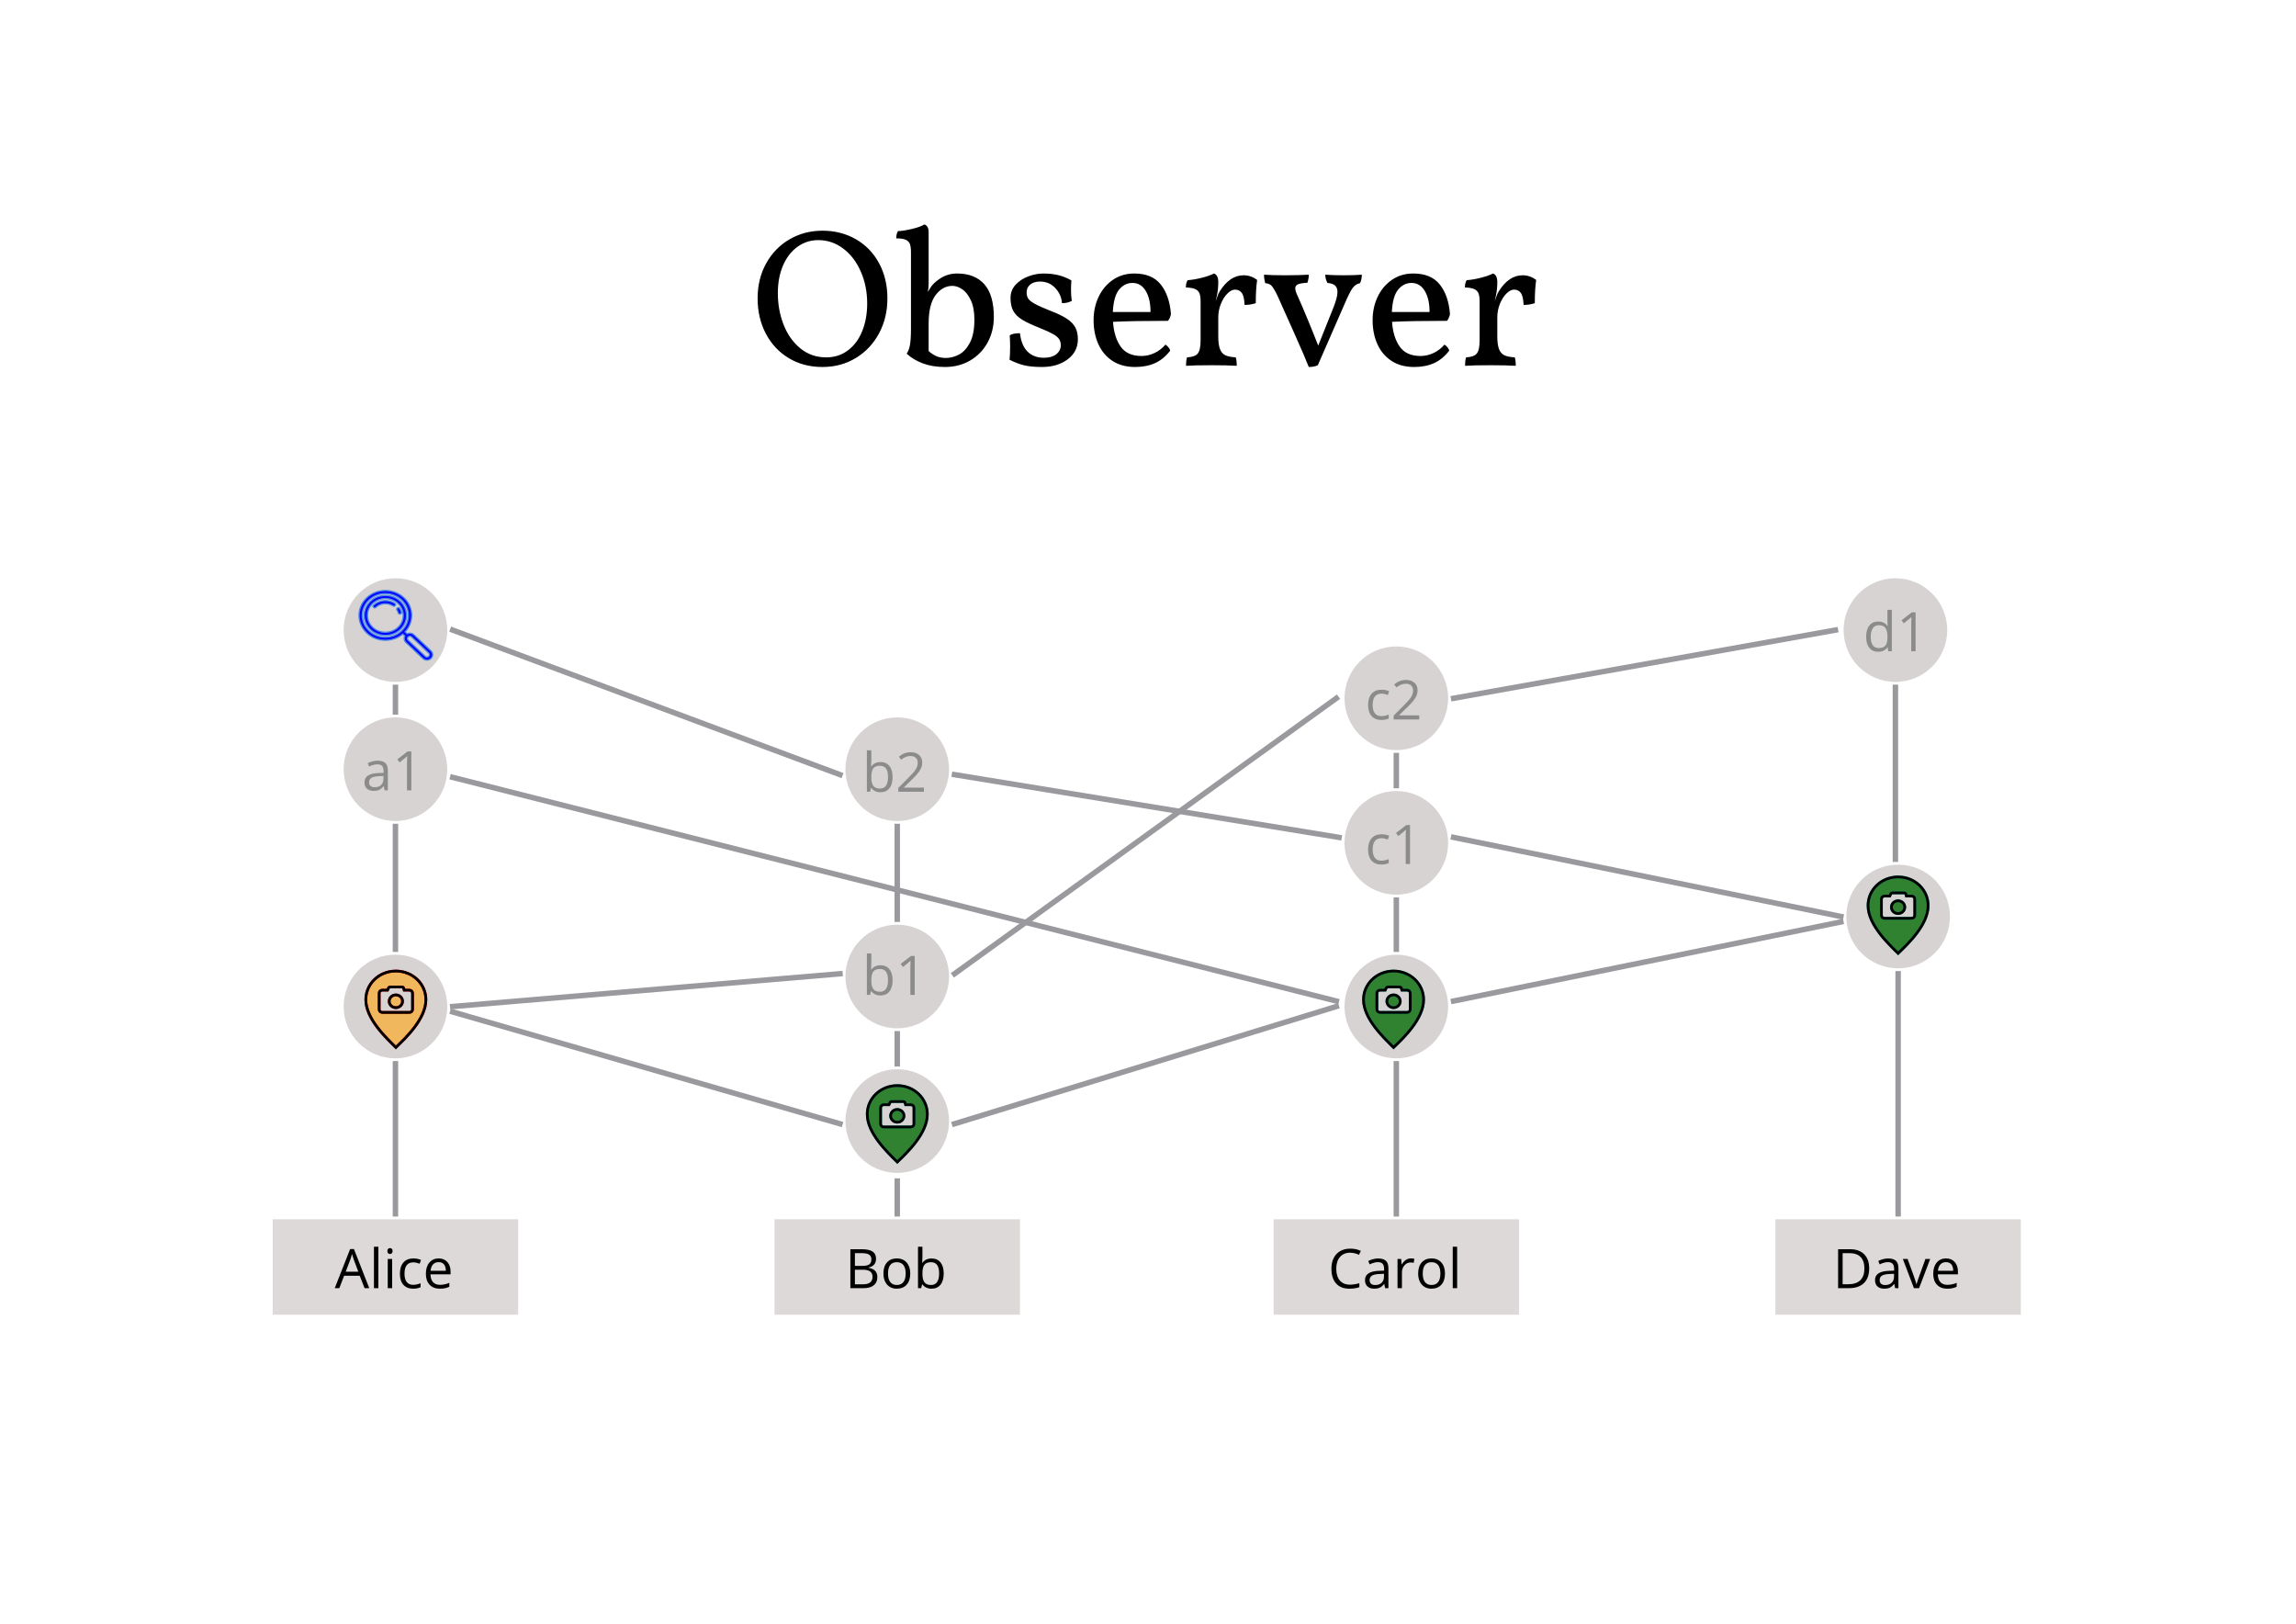 <?xml version="1.0" standalone="no"?><!-- Generator: Gravit.io --><svg xmlns="http://www.w3.org/2000/svg" xmlns:xlink="http://www.w3.org/1999/xlink" style="isolation:isolate" viewBox="0 0 841.89 595.276" width="841.89" height="595.276"><defs><clipPath id="_clipPath_gQQl7VZKlYYCkoavs8gy1nJwuGLpNLzt"><rect width="841.89" height="595.276"/></clipPath></defs><g clip-path="url(#_clipPath_gQQl7VZKlYYCkoavs8gy1nJwuGLpNLzt)"><g style="isolation:isolate"><g><rect x="100" y="447" width="90" height="35" transform="matrix(1,0,0,1,0,0)" fill="rgb(221,217,216)"/><path d=" M 135.398 472.259 L 133.68 472.259 L 131.902 467.718 L 126.18 467.718 L 124.422 472.259 L 122.742 472.259 L 128.387 457.923 L 129.783 457.923 L 135.398 472.259 L 135.398 472.259 Z  M 126.766 466.224 L 131.385 466.224 L 129.725 461.8 L 129.725 461.8 Q 129.402 460.96 129.061 459.739 L 129.061 459.739 L 129.061 459.739 Q 128.846 460.677 128.445 461.8 L 128.445 461.8 L 126.766 466.224 L 126.766 466.224 Z  M 138.738 457.063 L 138.738 472.259 L 137.117 472.259 L 137.117 457.063 L 138.738 457.063 L 138.738 457.063 Z  M 143.797 461.556 L 143.797 472.259 L 142.176 472.259 L 142.176 461.556 L 143.797 461.556 L 143.797 461.556 Z  M 142.039 458.655 L 142.039 458.655 L 142.039 458.655 Q 142.039 458.099 142.313 457.84 L 142.313 457.84 L 142.313 457.84 Q 142.586 457.581 142.996 457.581 L 142.996 457.581 L 142.996 457.581 Q 143.387 457.581 143.67 457.845 L 143.67 457.845 L 143.67 457.845 Q 143.953 458.108 143.953 458.655 L 143.953 458.655 L 143.953 458.655 Q 143.953 459.202 143.67 459.471 L 143.67 459.471 L 143.67 459.471 Q 143.387 459.739 142.996 459.739 L 142.996 459.739 L 142.996 459.739 Q 142.586 459.739 142.313 459.471 L 142.313 459.471 L 142.313 459.471 Q 142.039 459.202 142.039 458.655 Z  M 151.512 472.454 L 151.512 472.454 L 151.512 472.454 Q 149.188 472.454 147.913 471.023 L 147.913 471.023 L 147.913 471.023 Q 146.639 469.593 146.639 466.976 L 146.639 466.976 L 146.639 466.976 Q 146.639 464.29 147.933 462.825 L 147.933 462.825 L 147.933 462.825 Q 149.227 461.36 151.619 461.36 L 151.619 461.36 L 151.619 461.36 Q 152.391 461.36 153.162 461.526 L 153.162 461.526 L 153.162 461.526 Q 153.934 461.692 154.373 461.917 L 154.373 461.917 L 153.875 463.294 L 153.875 463.294 Q 153.338 463.079 152.703 462.938 L 152.703 462.938 L 152.703 462.938 Q 152.068 462.796 151.58 462.796 L 151.58 462.796 L 151.58 462.796 Q 148.318 462.796 148.318 466.956 L 148.318 466.956 L 148.318 466.956 Q 148.318 468.929 149.114 469.983 L 149.114 469.983 L 149.114 469.983 Q 149.91 471.038 151.473 471.038 L 151.473 471.038 L 151.473 471.038 Q 152.811 471.038 154.217 470.462 L 154.217 470.462 L 154.217 471.897 L 154.217 471.897 Q 153.143 472.454 151.512 472.454 Z  M 161.277 472.454 L 161.277 472.454 L 161.277 472.454 Q 158.904 472.454 157.532 471.009 L 157.532 471.009 L 157.532 471.009 Q 156.16 469.563 156.16 466.995 L 156.16 466.995 L 156.16 466.995 Q 156.16 464.407 157.435 462.884 L 157.435 462.884 L 157.435 462.884 Q 158.709 461.36 160.857 461.36 L 160.857 461.36 L 160.857 461.36 Q 162.869 461.36 164.041 462.684 L 164.041 462.684 L 164.041 462.684 Q 165.213 464.007 165.213 466.175 L 165.213 466.175 L 165.213 467.2 L 157.84 467.2 L 157.84 467.2 Q 157.889 469.085 158.792 470.062 L 158.792 470.062 L 158.792 470.062 Q 159.695 471.038 161.336 471.038 L 161.336 471.038 L 161.336 471.038 Q 163.064 471.038 164.754 470.315 L 164.754 470.315 L 164.754 471.761 L 164.754 471.761 Q 163.895 472.132 163.128 472.293 L 163.128 472.293 L 163.128 472.293 Q 162.361 472.454 161.277 472.454 Z  M 160.838 462.718 L 160.838 462.718 L 160.838 462.718 Q 159.549 462.718 158.782 463.558 L 158.782 463.558 L 158.782 463.558 Q 158.016 464.397 157.879 465.882 L 157.879 465.882 L 163.475 465.882 L 163.475 465.882 Q 163.475 464.349 162.791 463.533 L 162.791 463.533 L 162.791 463.533 Q 162.107 462.718 160.838 462.718 Z " fill-rule="evenodd" fill="rgb(0,0,0)"/></g><g><rect x="284" y="447" width="90" height="35" transform="matrix(1,0,0,1,0,0)" fill="rgb(221,217,216)"/><path d=" M 311.815 472.259 L 311.815 457.981 L 315.849 457.981 L 315.849 457.981 Q 318.69 457.981 319.96 458.831 L 319.96 458.831 L 319.96 458.831 Q 321.229 459.681 321.229 461.517 L 321.229 461.517 L 321.229 461.517 Q 321.229 462.786 320.521 463.611 L 320.521 463.611 L 320.521 463.611 Q 319.813 464.437 318.456 464.681 L 318.456 464.681 L 318.456 464.778 L 318.456 464.778 Q 321.708 465.335 321.708 468.196 L 321.708 468.196 L 321.708 468.196 Q 321.708 470.11 320.414 471.185 L 320.414 471.185 L 320.414 471.185 Q 319.12 472.259 316.796 472.259 L 316.796 472.259 L 311.815 472.259 L 311.815 472.259 Z  M 313.476 459.417 L 313.476 464.095 L 316.21 464.095 L 316.21 464.095 Q 317.968 464.095 318.739 463.543 L 318.739 463.543 L 318.739 463.543 Q 319.511 462.991 319.511 461.683 L 319.511 461.683 L 319.511 461.683 Q 319.511 460.481 318.651 459.949 L 318.651 459.949 L 318.651 459.949 Q 317.792 459.417 315.917 459.417 L 315.917 459.417 L 313.476 459.417 L 313.476 459.417 Z  M 316.317 465.501 L 313.476 465.501 L 313.476 470.843 L 316.454 470.843 L 316.454 470.843 Q 318.183 470.843 319.057 470.174 L 319.057 470.174 L 319.057 470.174 Q 319.931 469.505 319.931 468.079 L 319.931 468.079 L 319.931 468.079 Q 319.931 466.751 319.037 466.126 L 319.037 466.126 L 319.037 466.126 Q 318.144 465.501 316.317 465.501 L 316.317 465.501 L 316.317 465.501 Z  M 333.769 466.897 L 333.769 466.897 L 333.769 466.897 Q 333.769 469.515 332.45 470.984 L 332.45 470.984 L 332.45 470.984 Q 331.132 472.454 328.808 472.454 L 328.808 472.454 L 328.808 472.454 Q 327.372 472.454 326.259 471.78 L 326.259 471.78 L 326.259 471.78 Q 325.146 471.106 324.54 469.847 L 324.54 469.847 L 324.54 469.847 Q 323.935 468.587 323.935 466.897 L 323.935 466.897 L 323.935 466.897 Q 323.935 464.28 325.243 462.82 L 325.243 462.82 L 325.243 462.82 Q 326.552 461.36 328.876 461.36 L 328.876 461.36 L 328.876 461.36 Q 331.122 461.36 332.445 462.854 L 332.445 462.854 L 332.445 462.854 Q 333.769 464.349 333.769 466.897 Z  M 325.614 466.897 L 325.614 466.897 L 325.614 466.897 Q 325.614 468.948 326.435 470.022 L 326.435 470.022 L 326.435 470.022 Q 327.255 471.097 328.847 471.097 L 328.847 471.097 L 328.847 471.097 Q 330.438 471.097 331.264 470.027 L 331.264 470.027 L 331.264 470.027 Q 332.089 468.958 332.089 466.897 L 332.089 466.897 L 332.089 466.897 Q 332.089 464.856 331.264 463.797 L 331.264 463.797 L 331.264 463.797 Q 330.438 462.737 328.827 462.737 L 328.827 462.737 L 328.827 462.737 Q 327.235 462.737 326.425 463.782 L 326.425 463.782 L 326.425 463.782 Q 325.614 464.827 325.614 466.897 Z  M 341.591 461.38 L 341.591 461.38 L 341.591 461.38 Q 343.7 461.38 344.867 462.82 L 344.867 462.82 L 344.867 462.82 Q 346.034 464.261 346.034 466.897 L 346.034 466.897 L 346.034 466.897 Q 346.034 469.534 344.857 470.994 L 344.857 470.994 L 344.857 470.994 Q 343.681 472.454 341.591 472.454 L 341.591 472.454 L 341.591 472.454 Q 340.546 472.454 339.682 472.068 L 339.682 472.068 L 339.682 472.068 Q 338.817 471.683 338.231 470.882 L 338.231 470.882 L 338.114 470.882 L 337.772 472.259 L 336.61 472.259 L 336.61 457.063 L 338.231 457.063 L 338.231 460.755 L 338.231 460.755 Q 338.231 461.995 338.153 462.981 L 338.153 462.981 L 338.231 462.981 L 338.231 462.981 Q 339.364 461.38 341.591 461.38 Z  M 341.356 462.737 L 341.356 462.737 L 341.356 462.737 Q 339.696 462.737 338.964 463.689 L 338.964 463.689 L 338.964 463.689 Q 338.231 464.642 338.231 466.897 L 338.231 466.897 L 338.231 466.897 Q 338.231 469.153 338.983 470.125 L 338.983 470.125 L 338.983 470.125 Q 339.735 471.097 341.396 471.097 L 341.396 471.097 L 341.396 471.097 Q 342.89 471.097 343.622 470.008 L 343.622 470.008 L 343.622 470.008 Q 344.354 468.919 344.354 466.878 L 344.354 466.878 L 344.354 466.878 Q 344.354 464.788 343.622 463.763 L 343.622 463.763 L 343.622 463.763 Q 342.89 462.737 341.356 462.737 Z " fill-rule="evenodd" fill="rgb(0,0,0)"/></g><g><rect x="467" y="447" width="90" height="35" transform="matrix(1,0,0,1,0,0)" fill="rgb(221,217,216)"/><path d=" M 495.055 459.261 L 495.055 459.261 L 495.055 459.261 Q 492.701 459.261 491.339 460.828 L 491.339 460.828 L 491.339 460.828 Q 489.977 462.396 489.977 465.12 L 489.977 465.12 L 489.977 465.12 Q 489.977 467.923 491.29 469.451 L 491.29 469.451 L 491.29 469.451 Q 492.604 470.979 495.035 470.979 L 495.035 470.979 L 495.035 470.979 Q 496.529 470.979 498.443 470.442 L 498.443 470.442 L 498.443 471.897 L 498.443 471.897 Q 496.959 472.454 494.781 472.454 L 494.781 472.454 L 494.781 472.454 Q 491.627 472.454 489.913 470.54 L 489.913 470.54 L 489.913 470.54 Q 488.199 468.626 488.199 465.101 L 488.199 465.101 L 488.199 465.101 Q 488.199 462.894 489.024 461.233 L 489.024 461.233 L 489.024 461.233 Q 489.85 459.573 491.407 458.675 L 491.407 458.675 L 491.407 458.675 Q 492.965 457.776 495.074 457.776 L 495.074 457.776 L 495.074 457.776 Q 497.32 457.776 499 458.597 L 499 458.597 L 498.297 460.022 L 498.297 460.022 Q 496.676 459.261 495.055 459.261 Z  M 509.098 472.259 L 507.896 472.259 L 507.574 470.735 L 507.496 470.735 L 507.496 470.735 Q 506.695 471.741 505.899 472.098 L 505.899 472.098 L 505.899 472.098 Q 505.104 472.454 503.912 472.454 L 503.912 472.454 L 503.912 472.454 Q 502.32 472.454 501.417 471.634 L 501.417 471.634 L 501.417 471.634 Q 500.514 470.813 500.514 469.3 L 500.514 469.3 L 500.514 469.3 Q 500.514 466.058 505.699 465.901 L 505.699 465.901 L 507.516 465.843 L 507.516 465.179 L 507.516 465.179 Q 507.516 463.919 506.974 463.318 L 506.974 463.318 L 506.974 463.318 Q 506.432 462.718 505.24 462.718 L 505.24 462.718 L 505.24 462.718 Q 503.902 462.718 502.213 463.538 L 502.213 463.538 L 501.715 462.298 L 501.715 462.298 Q 502.506 461.868 503.448 461.624 L 503.448 461.624 L 503.448 461.624 Q 504.391 461.38 505.338 461.38 L 505.338 461.38 L 505.338 461.38 Q 507.252 461.38 508.175 462.229 L 508.175 462.229 L 508.175 462.229 Q 509.098 463.079 509.098 464.954 L 509.098 464.954 L 509.098 472.259 L 509.098 472.259 Z  M 504.234 471.116 L 504.234 471.116 L 504.234 471.116 Q 505.748 471.116 506.612 470.286 L 506.612 470.286 L 506.612 470.286 Q 507.477 469.456 507.477 467.962 L 507.477 467.962 L 507.477 466.995 L 505.855 467.063 L 505.855 467.063 Q 503.922 467.132 503.067 467.664 L 503.067 467.664 L 503.067 467.664 Q 502.213 468.196 502.213 469.319 L 502.213 469.319 L 502.213 469.319 Q 502.213 470.198 502.745 470.657 L 502.745 470.657 L 502.745 470.657 Q 503.277 471.116 504.234 471.116 Z  M 517.32 461.36 L 517.32 461.36 L 517.32 461.36 Q 518.033 461.36 518.6 461.478 L 518.6 461.478 L 518.375 462.981 L 518.375 462.981 Q 517.711 462.835 517.203 462.835 L 517.203 462.835 L 517.203 462.835 Q 515.904 462.835 514.981 463.89 L 514.981 463.89 L 514.981 463.89 Q 514.059 464.944 514.059 466.517 L 514.059 466.517 L 514.059 472.259 L 512.438 472.259 L 512.438 461.556 L 513.775 461.556 L 513.961 463.538 L 514.039 463.538 L 514.039 463.538 Q 514.635 462.493 515.475 461.927 L 515.475 461.927 L 515.475 461.927 Q 516.314 461.36 517.32 461.36 Z  M 529.84 466.897 L 529.84 466.897 L 529.84 466.897 Q 529.84 469.515 528.521 470.984 L 528.521 470.984 L 528.521 470.984 Q 527.203 472.454 524.879 472.454 L 524.879 472.454 L 524.879 472.454 Q 523.443 472.454 522.33 471.78 L 522.33 471.78 L 522.33 471.78 Q 521.217 471.106 520.611 469.847 L 520.611 469.847 L 520.611 469.847 Q 520.006 468.587 520.006 466.897 L 520.006 466.897 L 520.006 466.897 Q 520.006 464.28 521.314 462.82 L 521.314 462.82 L 521.314 462.82 Q 522.623 461.36 524.947 461.36 L 524.947 461.36 L 524.947 461.36 Q 527.193 461.36 528.517 462.854 L 528.517 462.854 L 528.517 462.854 Q 529.84 464.349 529.84 466.897 Z  M 521.686 466.897 L 521.686 466.897 L 521.686 466.897 Q 521.686 468.948 522.506 470.022 L 522.506 470.022 L 522.506 470.022 Q 523.326 471.097 524.918 471.097 L 524.918 471.097 L 524.918 471.097 Q 526.51 471.097 527.335 470.027 L 527.335 470.027 L 527.335 470.027 Q 528.16 468.958 528.16 466.897 L 528.16 466.897 L 528.16 466.897 Q 528.16 464.856 527.335 463.797 L 527.335 463.797 L 527.335 463.797 Q 526.51 462.737 524.898 462.737 L 524.898 462.737 L 524.898 462.737 Q 523.307 462.737 522.496 463.782 L 522.496 463.782 L 522.496 463.782 Q 521.686 464.827 521.686 466.897 Z  M 534.303 457.063 L 534.303 472.259 L 532.682 472.259 L 532.682 457.063 L 534.303 457.063 L 534.303 457.063 Z " fill-rule="evenodd" fill="rgb(0,0,0)"/></g><g><rect x="651" y="447" width="90" height="35" transform="matrix(1,0,0,1,0,0)" fill="rgb(221,217,216)"/><path d=" M 685.388 464.983 L 685.388 464.983 L 685.388 464.983 Q 685.388 468.519 683.469 470.389 L 683.469 470.389 L 683.469 470.389 Q 681.55 472.259 677.946 472.259 L 677.946 472.259 L 673.991 472.259 L 673.991 457.981 L 678.366 457.981 L 678.366 457.981 Q 681.696 457.981 683.542 459.827 L 683.542 459.827 L 683.542 459.827 Q 685.388 461.673 685.388 464.983 Z  M 683.63 465.042 L 683.63 465.042 L 683.63 465.042 Q 683.63 462.249 682.229 460.833 L 682.229 460.833 L 682.229 460.833 Q 680.827 459.417 678.063 459.417 L 678.063 459.417 L 675.651 459.417 L 675.651 470.823 L 677.673 470.823 L 677.673 470.823 Q 680.642 470.823 682.136 469.363 L 682.136 469.363 L 682.136 469.363 Q 683.63 467.903 683.63 465.042 Z  M 696.11 472.259 L 694.909 472.259 L 694.587 470.735 L 694.509 470.735 L 694.509 470.735 Q 693.708 471.741 692.912 472.098 L 692.912 472.098 L 692.912 472.098 Q 692.116 472.454 690.925 472.454 L 690.925 472.454 L 690.925 472.454 Q 689.333 472.454 688.43 471.634 L 688.43 471.634 L 688.43 471.634 Q 687.526 470.813 687.526 469.3 L 687.526 469.3 L 687.526 469.3 Q 687.526 466.058 692.712 465.901 L 692.712 465.901 L 694.528 465.843 L 694.528 465.179 L 694.528 465.179 Q 694.528 463.919 693.986 463.318 L 693.986 463.318 L 693.986 463.318 Q 693.444 462.718 692.253 462.718 L 692.253 462.718 L 692.253 462.718 Q 690.915 462.718 689.226 463.538 L 689.226 463.538 L 688.728 462.298 L 688.728 462.298 Q 689.519 461.868 690.461 461.624 L 690.461 461.624 L 690.461 461.624 Q 691.403 461.38 692.351 461.38 L 692.351 461.38 L 692.351 461.38 Q 694.265 461.38 695.188 462.229 L 695.188 462.229 L 695.188 462.229 Q 696.11 463.079 696.11 464.954 L 696.11 464.954 L 696.11 472.259 L 696.11 472.259 Z  M 691.247 471.116 L 691.247 471.116 L 691.247 471.116 Q 692.761 471.116 693.625 470.286 L 693.625 470.286 L 693.625 470.286 Q 694.489 469.456 694.489 467.962 L 694.489 467.962 L 694.489 466.995 L 692.868 467.063 L 692.868 467.063 Q 690.935 467.132 690.08 467.664 L 690.08 467.664 L 690.08 467.664 Q 689.226 468.196 689.226 469.319 L 689.226 469.319 L 689.226 469.319 Q 689.226 470.198 689.758 470.657 L 689.758 470.657 L 689.758 470.657 Q 690.29 471.116 691.247 471.116 Z  M 703.688 472.259 L 701.794 472.259 L 697.731 461.556 L 699.47 461.556 L 701.774 467.903 L 701.774 467.903 Q 702.556 470.13 702.692 470.794 L 702.692 470.794 L 702.771 470.794 L 702.771 470.794 Q 702.878 470.276 703.449 468.65 L 703.449 468.65 L 703.449 468.65 Q 704.021 467.024 706.013 461.556 L 706.013 461.556 L 707.751 461.556 L 703.688 472.259 L 703.688 472.259 Z  M 713.991 472.454 L 713.991 472.454 L 713.991 472.454 Q 711.618 472.454 710.246 471.009 L 710.246 471.009 L 710.246 471.009 Q 708.874 469.563 708.874 466.995 L 708.874 466.995 L 708.874 466.995 Q 708.874 464.407 710.148 462.884 L 710.148 462.884 L 710.148 462.884 Q 711.423 461.36 713.571 461.36 L 713.571 461.36 L 713.571 461.36 Q 715.583 461.36 716.755 462.684 L 716.755 462.684 L 716.755 462.684 Q 717.927 464.007 717.927 466.175 L 717.927 466.175 L 717.927 467.2 L 710.554 467.2 L 710.554 467.2 Q 710.603 469.085 711.506 470.062 L 711.506 470.062 L 711.506 470.062 Q 712.409 471.038 714.05 471.038 L 714.05 471.038 L 714.05 471.038 Q 715.778 471.038 717.468 470.315 L 717.468 470.315 L 717.468 471.761 L 717.468 471.761 Q 716.608 472.132 715.842 472.293 L 715.842 472.293 L 715.842 472.293 Q 715.075 472.454 713.991 472.454 Z  M 713.552 462.718 L 713.552 462.718 L 713.552 462.718 Q 712.263 462.718 711.496 463.558 L 711.496 463.558 L 711.496 463.558 Q 710.729 464.397 710.593 465.882 L 710.593 465.882 L 716.188 465.882 L 716.188 465.882 Q 716.188 464.349 715.505 463.533 L 715.505 463.533 L 715.505 463.533 Q 714.821 462.718 713.552 462.718 Z " fill-rule="evenodd" fill="rgb(0,0,0)"/></g></g><g style="isolation:isolate"><path d=" M 301.56 134.544 L 301.56 134.544 Q 294.576 134.544 289.176 131.268 L 289.176 131.268 L 289.176 131.268 Q 283.776 127.992 280.788 122.268 L 280.788 122.268 L 280.788 122.268 Q 277.8 116.544 277.8 109.416 L 277.8 109.416 L 277.8 109.416 Q 277.8 102.216 280.932 96.564 L 280.932 96.564 L 280.932 96.564 Q 284.064 90.912 289.5 87.744 L 289.5 87.744 L 289.5 87.744 Q 294.936 84.576 301.56 84.576 L 301.56 84.576 L 301.56 84.576 Q 308.4 84.576 313.836 87.708 L 313.836 87.708 L 313.836 87.708 Q 319.272 90.84 322.332 96.492 L 322.332 96.492 L 322.332 96.492 Q 325.392 102.144 325.392 109.416 L 325.392 109.416 L 325.392 109.416 Q 325.392 116.472 322.332 122.196 L 322.332 122.196 L 322.332 122.196 Q 319.272 127.92 313.836 131.232 L 313.836 131.232 L 313.836 131.232 Q 308.4 134.544 301.56 134.544 L 301.56 134.544 L 301.56 134.544 Z  M 303 131.016 L 303 131.016 Q 307.536 131.016 310.956 128.424 L 310.956 128.424 L 310.956 128.424 Q 314.376 125.832 316.176 121.332 L 316.176 121.332 L 316.176 121.332 Q 317.976 116.832 317.976 111.288 L 317.976 111.288 L 317.976 111.288 Q 317.976 104.88 315.636 99.552 L 315.636 99.552 L 315.636 99.552 Q 313.296 94.224 309.192 91.128 L 309.192 91.128 L 309.192 91.128 Q 305.088 88.032 300.048 88.032 L 300.048 88.032 L 300.048 88.032 Q 295.8 88.032 292.416 90.48 L 292.416 90.48 L 292.416 90.48 Q 289.032 92.928 287.124 97.32 L 287.124 97.32 L 287.124 97.32 Q 285.216 101.712 285.216 107.472 L 285.216 107.472 L 285.216 107.472 Q 285.216 113.664 287.34 119.064 L 287.34 119.064 L 287.34 119.064 Q 289.464 124.464 293.496 127.74 L 293.496 127.74 L 293.496 127.74 Q 297.528 131.016 303 131.016 L 303 131.016 L 303 131.016 Z  M 350.952 100.272 L 350.952 100.272 Q 357.432 100.272 360.924 104.196 L 360.924 104.196 L 360.924 104.196 Q 364.416 108.12 364.416 116.256 L 364.416 116.256 L 364.416 116.256 Q 364.416 121.296 362.184 125.472 L 362.184 125.472 L 362.184 125.472 Q 359.952 129.648 355.848 132.096 L 355.848 132.096 L 355.848 132.096 Q 351.744 134.544 346.488 134.544 L 346.488 134.544 L 346.488 134.544 Q 341.88 134.544 338.352 133.212 L 338.352 133.212 L 338.352 133.212 Q 334.824 131.88 332.448 129.648 L 332.448 129.648 L 332.448 129.648 Q 333.24 128.64 333.636 126.588 L 333.636 126.588 L 333.636 126.588 Q 334.032 124.536 334.032 120.504 L 334.032 120.504 L 334.032 92.496 L 334.032 92.496 Q 334.032 90.624 333.672 89.544 L 333.672 89.544 L 333.672 89.544 Q 333.312 88.464 332.16 87.924 L 332.16 87.924 L 332.16 87.924 Q 331.008 87.384 328.632 87.384 L 328.632 87.384 L 328.632 87.384 Q 328.632 85.728 329.28 84.72 L 329.28 84.72 L 329.28 84.72 Q 331.08 84.72 334.392 83.928 L 334.392 83.928 L 334.392 83.928 Q 337.704 83.136 338.928 82.272 L 338.928 82.272 L 338.928 82.272 Q 340.512 82.776 340.512 85.152 L 340.512 85.152 L 340.512 103.944 L 340.512 103.944 Q 340.512 105.312 340.224 107.04 L 340.224 107.04 L 341.088 105.6 L 341.088 105.6 Q 342.24 103.656 344.94 101.964 L 344.94 101.964 L 344.94 101.964 Q 347.64 100.272 350.952 100.272 L 350.952 100.272 L 350.952 100.272 Z  M 346.848 131.232 L 346.848 131.232 Q 349.224 131.232 351.6 130.008 L 351.6 130.008 L 351.6 130.008 Q 353.976 128.784 355.632 125.652 L 355.632 125.652 L 355.632 125.652 Q 357.288 122.52 357.288 117.192 L 357.288 117.192 L 357.288 117.192 Q 357.288 112.872 355.992 110.1 L 355.992 110.1 L 355.992 110.1 Q 354.696 107.328 352.86 106.068 L 352.86 106.068 L 352.86 106.068 Q 351.024 104.808 349.224 104.808 L 349.224 104.808 L 349.224 104.808 Q 345.624 104.808 343.068 108.192 L 343.068 108.192 L 343.068 108.192 Q 340.512 111.576 340.512 118.56 L 340.512 118.56 L 340.512 128.712 L 340.512 128.712 Q 341.88 129.936 343.356 130.584 L 343.356 130.584 L 343.356 130.584 Q 344.832 131.232 346.848 131.232 L 346.848 131.232 L 346.848 131.232 Z  M 393 110.28 L 393 110.28 Q 391.632 111.144 389.4 111.144 L 389.4 111.144 L 389.4 111.144 Q 389.184 107.976 386.952 105.6 L 386.952 105.6 L 386.952 105.6 Q 384.72 103.224 381.336 103.224 L 381.336 103.224 L 381.336 103.224 Q 379.104 103.224 377.772 104.304 L 377.772 104.304 L 377.772 104.304 Q 376.44 105.384 376.44 107.184 L 376.44 107.184 L 376.44 107.184 Q 376.44 108.552 377.016 109.452 L 377.016 109.452 L 377.016 109.452 Q 377.592 110.352 379.392 111.36 L 379.392 111.36 L 379.392 111.36 Q 381.192 112.368 385.008 113.88 L 385.008 113.88 L 385.008 113.88 Q 388.968 115.392 391.164 116.832 L 391.164 116.832 L 391.164 116.832 Q 393.36 118.272 394.296 120.036 L 394.296 120.036 L 394.296 120.036 Q 395.232 121.8 395.232 124.392 L 395.232 124.392 L 395.232 124.392 Q 395.232 128.928 391.488 131.736 L 391.488 131.736 L 391.488 131.736 Q 387.744 134.544 382.056 134.544 L 382.056 134.544 L 382.056 134.544 Q 377.952 134.544 375.396 133.896 L 375.396 133.896 L 375.396 133.896 Q 372.84 133.248 370.176 131.88 L 370.176 131.88 L 370.176 131.88 Q 370.392 130.008 370.392 127.056 L 370.392 127.056 L 370.392 127.056 Q 370.392 125.112 370.248 122.952 L 370.248 122.952 L 370.248 122.952 Q 371.328 122.16 373.992 122.16 L 373.992 122.16 L 373.992 122.16 Q 374.496 126.624 376.764 128.892 L 376.764 128.892 L 376.764 128.892 Q 379.032 131.16 382.776 131.16 L 382.776 131.16 L 382.776 131.16 Q 385.656 131.16 387.312 129.864 L 387.312 129.864 L 387.312 129.864 Q 388.968 128.568 388.968 126.552 L 388.968 126.552 L 388.968 126.552 Q 388.968 125.256 388.356 124.32 L 388.356 124.32 L 388.356 124.32 Q 387.744 123.384 386.088 122.448 L 386.088 122.448 L 386.088 122.448 Q 384.432 121.512 381.192 120.216 L 381.192 120.216 L 381.192 120.216 Q 377.016 118.56 374.784 117.192 L 374.784 117.192 L 374.784 117.192 Q 372.552 115.824 371.544 113.988 L 371.544 113.988 L 371.544 113.988 Q 370.536 112.152 370.536 109.272 L 370.536 109.272 L 370.536 109.272 Q 370.536 106.392 372.408 104.376 L 372.408 104.376 L 372.408 104.376 Q 374.28 102.36 377.088 101.316 L 377.088 101.316 L 377.088 101.316 Q 379.896 100.272 382.488 100.272 L 382.488 100.272 L 382.488 100.272 Q 385.656 100.272 388.104 100.884 L 388.104 100.884 L 388.104 100.884 Q 390.552 101.496 392.856 102.792 L 392.856 102.792 L 392.856 102.792 Q 392.712 104.952 392.712 106.176 L 392.712 106.176 L 392.712 106.176 Q 392.712 108.48 393 110.28 L 393 110.28 L 393 110.28 Z  M 427.344 126.336 L 427.344 126.336 Q 427.92 126.696 428.46 127.344 L 428.46 127.344 L 428.46 127.344 Q 429 127.992 429.072 128.568 L 429.072 128.568 L 429.072 128.568 Q 426.624 131.736 423.492 133.14 L 423.492 133.14 L 423.492 133.14 Q 420.36 134.544 416.256 134.544 L 416.256 134.544 L 416.256 134.544 Q 411.288 134.544 407.868 132.276 L 407.868 132.276 L 407.868 132.276 Q 404.448 130.008 402.72 126.12 L 402.72 126.12 L 402.72 126.12 Q 400.992 122.232 400.992 117.408 L 400.992 117.408 L 400.992 117.408 Q 400.992 112.728 402.828 108.84 L 402.828 108.84 L 402.828 108.84 Q 404.664 104.952 408.048 102.612 L 408.048 102.612 L 408.048 102.612 Q 411.432 100.272 415.896 100.272 L 415.896 100.272 L 415.896 100.272 Q 422.448 100.272 425.652 104.34 L 425.652 104.34 L 425.652 104.34 Q 428.856 108.408 429.36 115.176 L 429.36 115.176 L 429.36 115.176 Q 429.072 116.616 428.28 117.624 L 428.28 117.624 L 428.28 117.624 Q 415.608 117.624 408.12 117.984 L 408.12 117.984 L 408.12 117.984 Q 408.48 123.528 410.892 127.02 L 410.892 127.02 L 410.892 127.02 Q 413.304 130.512 418.56 130.512 L 418.56 130.512 L 418.56 130.512 Q 421.008 130.512 423.312 129.432 L 423.312 129.432 L 423.312 129.432 Q 425.616 128.352 427.344 126.336 L 427.344 126.336 L 427.344 126.336 Z  M 415.248 103.728 L 415.248 103.728 Q 412.368 103.728 410.352 106.176 L 410.352 106.176 L 410.352 106.176 Q 408.336 108.624 408.048 114.384 L 408.048 114.384 L 421.872 114.384 L 421.872 114.384 Q 421.872 109.56 420.108 106.644 L 420.108 106.644 L 420.108 106.644 Q 418.344 103.728 415.248 103.728 L 415.248 103.728 L 415.248 103.728 Z  M 456 100.92 L 456 100.92 Q 458.736 100.92 460.968 102.648 L 460.968 102.648 L 460.968 102.648 Q 460.464 105.96 460.464 111.144 L 460.464 111.144 L 460.464 111.144 Q 458.52 111.792 456.36 111.792 L 456.36 111.792 L 456.36 111.792 Q 456.216 108.552 455.316 107.364 L 455.316 107.364 L 455.316 107.364 Q 454.416 106.176 452.832 106.176 L 452.832 106.176 L 452.832 106.176 Q 451.536 106.176 450.096 107.58 L 450.096 107.58 L 450.096 107.58 Q 448.656 108.984 447.684 111.36 L 447.684 111.36 L 447.684 111.36 Q 446.712 113.736 446.712 116.4 L 446.712 116.4 L 446.712 123.312 L 446.712 123.312 Q 446.712 126.408 447.36 128.028 L 447.36 128.028 L 447.36 128.028 Q 448.008 129.648 449.34 130.26 L 449.34 130.26 L 449.34 130.26 Q 450.672 130.872 453.12 131.016 L 453.12 131.016 L 453.12 131.016 Q 453.48 132.024 453.48 134.112 L 453.48 134.112 L 453.48 134.112 Q 450.168 133.896 444.408 133.896 L 444.408 133.896 L 444.408 133.896 Q 437.712 133.896 434.904 134.112 L 434.904 134.112 L 434.904 134.112 Q 434.904 132.024 435.264 131.016 L 435.264 131.016 L 435.264 131.016 Q 438.144 130.872 439.188 129.612 L 439.188 129.612 L 439.188 129.612 Q 440.232 128.352 440.232 124.752 L 440.232 124.752 L 440.232 110.496 L 440.232 110.496 Q 440.232 108.624 439.836 107.58 L 439.836 107.58 L 439.836 107.58 Q 439.44 106.536 438.288 105.996 L 438.288 105.996 L 438.288 105.996 Q 437.136 105.456 434.832 105.384 L 434.832 105.384 L 434.832 105.384 Q 434.832 103.728 435.48 102.72 L 435.48 102.72 L 435.48 102.72 Q 437.712 102.576 440.592 101.856 L 440.592 101.856 L 440.592 101.856 Q 443.472 101.136 445.128 100.272 L 445.128 100.272 L 445.128 100.272 Q 446.712 100.776 446.712 103.44 L 446.712 103.44 L 446.712 103.44 Q 446.712 105.888 446.28 108.012 L 446.28 108.012 L 446.28 108.012 Q 445.848 110.136 445.776 110.496 L 445.776 110.496 L 445.776 110.496 Q 445.92 110.064 446.352 108.768 L 446.352 108.768 L 446.352 108.768 Q 446.784 107.472 447.288 106.752 L 447.288 106.752 L 447.288 106.752 Q 450.96 100.92 456 100.92 L 456 100.92 L 456 100.92 Z  M 492.648 100.92 L 492.648 100.92 Q 496.752 100.92 499.344 100.704 L 499.344 100.704 L 499.344 100.704 Q 499.344 102.504 498.696 103.8 L 498.696 103.8 L 498.696 103.8 Q 496.968 104.16 495.888 105.708 L 495.888 105.708 L 495.888 105.708 Q 494.808 107.256 492.936 111.648 L 492.936 111.648 L 483.216 133.896 L 483.216 133.896 Q 481.92 134.544 479.904 134.544 L 479.904 134.544 L 479.904 134.544 Q 478.68 131.376 474.612 122.232 L 474.612 122.232 L 474.612 122.232 Q 470.544 113.088 468.384 108.336 L 468.384 108.336 L 468.384 108.336 Q 467.016 105.528 466.224 104.736 L 466.224 104.736 L 466.224 104.736 Q 465.432 103.944 463.92 103.8 L 463.92 103.8 L 463.92 103.8 Q 463.704 103.008 463.596 102.288 L 463.596 102.288 L 463.596 102.288 Q 463.488 101.568 463.488 100.704 L 463.488 100.704 L 463.488 100.704 Q 466.512 100.92 471.048 100.92 L 471.048 100.92 L 471.048 100.92 Q 476.448 100.92 479.904 100.704 L 479.904 100.704 L 479.904 100.704 Q 479.904 102.144 479.4 103.656 L 479.4 103.656 L 479.4 103.656 Q 476.952 103.8 475.944 104.232 L 475.944 104.232 L 475.944 104.232 Q 474.936 104.664 474.936 105.672 L 474.936 105.672 L 474.936 105.672 Q 474.936 106.752 475.872 108.624 L 475.872 108.624 L 475.872 108.624 Q 477.24 111.648 479.472 117.048 L 479.472 117.048 L 479.472 117.048 Q 481.704 122.448 483.36 126.696 L 483.36 126.696 L 489.12 112.296 L 489.12 112.296 Q 490.416 108.912 490.416 107.04 L 490.416 107.04 L 490.416 107.04 Q 490.416 105.456 489.516 104.664 L 489.516 104.664 L 489.516 104.664 Q 488.616 103.872 486.744 103.728 L 486.744 103.728 L 486.744 103.728 Q 485.952 102.288 485.952 100.704 L 485.952 100.704 L 485.952 100.704 Q 488.76 100.92 492.648 100.92 L 492.648 100.92 L 492.648 100.92 Z  M 529.656 126.336 L 529.656 126.336 Q 530.232 126.696 530.772 127.344 L 530.772 127.344 L 530.772 127.344 Q 531.312 127.992 531.384 128.568 L 531.384 128.568 L 531.384 128.568 Q 528.936 131.736 525.804 133.14 L 525.804 133.14 L 525.804 133.14 Q 522.672 134.544 518.568 134.544 L 518.568 134.544 L 518.568 134.544 Q 513.6 134.544 510.18 132.276 L 510.18 132.276 L 510.18 132.276 Q 506.76 130.008 505.032 126.12 L 505.032 126.12 L 505.032 126.12 Q 503.304 122.232 503.304 117.408 L 503.304 117.408 L 503.304 117.408 Q 503.304 112.728 505.14 108.84 L 505.14 108.84 L 505.14 108.84 Q 506.976 104.952 510.36 102.612 L 510.36 102.612 L 510.36 102.612 Q 513.744 100.272 518.208 100.272 L 518.208 100.272 L 518.208 100.272 Q 524.76 100.272 527.964 104.34 L 527.964 104.34 L 527.964 104.34 Q 531.168 108.408 531.672 115.176 L 531.672 115.176 L 531.672 115.176 Q 531.384 116.616 530.592 117.624 L 530.592 117.624 L 530.592 117.624 Q 517.92 117.624 510.432 117.984 L 510.432 117.984 L 510.432 117.984 Q 510.792 123.528 513.204 127.02 L 513.204 127.02 L 513.204 127.02 Q 515.616 130.512 520.872 130.512 L 520.872 130.512 L 520.872 130.512 Q 523.32 130.512 525.624 129.432 L 525.624 129.432 L 525.624 129.432 Q 527.928 128.352 529.656 126.336 L 529.656 126.336 L 529.656 126.336 Z  M 517.56 103.728 L 517.56 103.728 Q 514.68 103.728 512.664 106.176 L 512.664 106.176 L 512.664 106.176 Q 510.648 108.624 510.36 114.384 L 510.36 114.384 L 524.184 114.384 L 524.184 114.384 Q 524.184 109.56 522.42 106.644 L 522.42 106.644 L 522.42 106.644 Q 520.656 103.728 517.56 103.728 L 517.56 103.728 L 517.56 103.728 Z  M 558.312 100.92 L 558.312 100.92 Q 561.048 100.92 563.28 102.648 L 563.28 102.648 L 563.28 102.648 Q 562.776 105.96 562.776 111.144 L 562.776 111.144 L 562.776 111.144 Q 560.832 111.792 558.672 111.792 L 558.672 111.792 L 558.672 111.792 Q 558.528 108.552 557.628 107.364 L 557.628 107.364 L 557.628 107.364 Q 556.728 106.176 555.144 106.176 L 555.144 106.176 L 555.144 106.176 Q 553.848 106.176 552.408 107.58 L 552.408 107.58 L 552.408 107.58 Q 550.968 108.984 549.996 111.36 L 549.996 111.36 L 549.996 111.36 Q 549.024 113.736 549.024 116.4 L 549.024 116.4 L 549.024 123.312 L 549.024 123.312 Q 549.024 126.408 549.672 128.028 L 549.672 128.028 L 549.672 128.028 Q 550.32 129.648 551.652 130.26 L 551.652 130.26 L 551.652 130.26 Q 552.984 130.872 555.432 131.016 L 555.432 131.016 L 555.432 131.016 Q 555.792 132.024 555.792 134.112 L 555.792 134.112 L 555.792 134.112 Q 552.48 133.896 546.72 133.896 L 546.72 133.896 L 546.72 133.896 Q 540.024 133.896 537.216 134.112 L 537.216 134.112 L 537.216 134.112 Q 537.216 132.024 537.576 131.016 L 537.576 131.016 L 537.576 131.016 Q 540.456 130.872 541.5 129.612 L 541.5 129.612 L 541.5 129.612 Q 542.544 128.352 542.544 124.752 L 542.544 124.752 L 542.544 110.496 L 542.544 110.496 Q 542.544 108.624 542.148 107.58 L 542.148 107.58 L 542.148 107.58 Q 541.752 106.536 540.6 105.996 L 540.6 105.996 L 540.6 105.996 Q 539.448 105.456 537.144 105.384 L 537.144 105.384 L 537.144 105.384 Q 537.144 103.728 537.792 102.72 L 537.792 102.72 L 537.792 102.72 Q 540.024 102.576 542.904 101.856 L 542.904 101.856 L 542.904 101.856 Q 545.784 101.136 547.44 100.272 L 547.44 100.272 L 547.44 100.272 Q 549.024 100.776 549.024 103.44 L 549.024 103.44 L 549.024 103.44 Q 549.024 105.888 548.592 108.012 L 548.592 108.012 L 548.592 108.012 Q 548.16 110.136 548.088 110.496 L 548.088 110.496 L 548.088 110.496 Q 548.232 110.064 548.664 108.768 L 548.664 108.768 L 548.664 108.768 Q 549.096 107.472 549.6 106.752 L 549.6 106.752 L 549.6 106.752 Q 553.272 100.92 558.312 100.92 L 558.312 100.92 L 558.312 100.92 Z " fill-rule="evenodd" fill="rgb(0,0,0)"/></g><g style="isolation:isolate"><g style="isolation:isolate"><circle vector-effect="non-scaling-stroke" cx="329" cy="411" r="19" fill="rgb(215,211,211)"/><line x1="329" y1="445" x2="329" y2="433" vector-effect="non-scaling-stroke" stroke-width="2" stroke="rgb(154,154,158)" stroke-linejoin="miter" stroke-linecap="square" stroke-miterlimit="3"/></g><g style="isolation:isolate"><line x1="350" y1="412" x2="490" y2="369" vector-effect="non-scaling-stroke" stroke-width="2" stroke="rgb(154,154,158)" stroke-linejoin="miter" stroke-linecap="square" stroke-miterlimit="3"/><circle vector-effect="non-scaling-stroke" cx="512" cy="369" r="19" fill="rgb(215,211,211)"/><line x1="512" y1="445" x2="512" y2="390" vector-effect="non-scaling-stroke" stroke-width="2" stroke="rgb(154,154,158)" stroke-linejoin="miter" stroke-linecap="square" stroke-miterlimit="3"/></g><g style="isolation:isolate"><line x1="145" y1="445" x2="145" y2="390" vector-effect="non-scaling-stroke" stroke-width="2" stroke="rgb(154,154,158)" stroke-linejoin="miter" stroke-linecap="square" stroke-miterlimit="3"/><circle vector-effect="non-scaling-stroke" cx="145" cy="369" r="19" fill="rgb(215,211,211)"/><line x1="166" y1="371" x2="308" y2="412" vector-effect="non-scaling-stroke" stroke-width="2" stroke="rgb(154,154,158)" stroke-linejoin="miter" stroke-linecap="square" stroke-miterlimit="3"/></g><g style="isolation:isolate"><line x1="166" y1="369" x2="308" y2="357" vector-effect="non-scaling-stroke" stroke-width="2" stroke="rgb(154,154,158)" stroke-linejoin="miter" stroke-linecap="square" stroke-miterlimit="3"/><circle vector-effect="non-scaling-stroke" cx="329" cy="358" r="19" fill="rgb(215,211,211)"/><line x1="329" y1="390" x2="329" y2="379" vector-effect="non-scaling-stroke" stroke-width="2" stroke="rgb(154,154,158)" stroke-linejoin="miter" stroke-linecap="square" stroke-miterlimit="3"/></g><g style="isolation:isolate"><line x1="696" y1="445" x2="696" y2="357" vector-effect="non-scaling-stroke" stroke-width="2" stroke="rgb(154,154,158)" stroke-linejoin="miter" stroke-linecap="square" stroke-miterlimit="3"/><line x1="533" y1="367" x2="675" y2="338" vector-effect="non-scaling-stroke" stroke-width="2" stroke="rgb(154,154,158)" stroke-linejoin="miter" stroke-linecap="square" stroke-miterlimit="3"/><circle vector-effect="non-scaling-stroke" cx="696" cy="336" r="19" fill="rgb(215,211,211)"/></g><g style="isolation:isolate"><line x1="490" y1="367" x2="166" y2="285" vector-effect="non-scaling-stroke" stroke-width="2" stroke="rgb(154,154,158)" stroke-linejoin="miter" stroke-linecap="square" stroke-miterlimit="3"/><line x1="145" y1="348" x2="145" y2="303" vector-effect="non-scaling-stroke" stroke-width="2" stroke="rgb(154,154,158)" stroke-linejoin="miter" stroke-linecap="square" stroke-miterlimit="3"/><circle vector-effect="non-scaling-stroke" cx="145" cy="282" r="19" fill="rgb(215,211,211)"/></g><g style="isolation:isolate"><line x1="512" y1="348" x2="512" y2="330" vector-effect="non-scaling-stroke" stroke-width="2" stroke="rgb(154,154,158)" stroke-linejoin="miter" stroke-linecap="square" stroke-miterlimit="3"/><circle vector-effect="non-scaling-stroke" cx="512" cy="309" r="19" fill="rgb(215,211,211)"/><line x1="533" y1="307" x2="675" y2="336" vector-effect="non-scaling-stroke" stroke-width="2" stroke="rgb(154,154,158)" stroke-linejoin="miter" stroke-linecap="square" stroke-miterlimit="3"/></g><g style="isolation:isolate"><line x1="329" y1="337" x2="329" y2="303" vector-effect="non-scaling-stroke" stroke-width="2" stroke="rgb(154,154,158)" stroke-linejoin="miter" stroke-linecap="square" stroke-miterlimit="3"/><line x1="350" y1="284" x2="491" y2="307" vector-effect="non-scaling-stroke" stroke-width="2" stroke="rgb(154,154,158)" stroke-linejoin="miter" stroke-linecap="square" stroke-miterlimit="3"/><circle vector-effect="non-scaling-stroke" cx="329" cy="282" r="19" fill="rgb(215,211,211)"/></g><g style="isolation:isolate"><line x1="350" y1="357" x2="490" y2="256" vector-effect="non-scaling-stroke" stroke-width="2" stroke="rgb(154,154,158)" stroke-linejoin="miter" stroke-linecap="square" stroke-miterlimit="3"/><line x1="512" y1="288" x2="512" y2="277" vector-effect="non-scaling-stroke" stroke-width="2" stroke="rgb(154,154,158)" stroke-linejoin="miter" stroke-linecap="square" stroke-miterlimit="3"/><circle vector-effect="non-scaling-stroke" cx="512" cy="256" r="19" fill="rgb(215,211,211)"/></g><g style="isolation:isolate"><line x1="166" y1="231" x2="308" y2="284" vector-effect="non-scaling-stroke" stroke-width="2" stroke="rgb(154,154,158)" stroke-linejoin="miter" stroke-linecap="square" stroke-miterlimit="3"/><circle vector-effect="non-scaling-stroke" cx="145" cy="231" r="19" fill="rgb(215,211,211)"/><line x1="145" y1="261" x2="145" y2="252" vector-effect="non-scaling-stroke" stroke-width="2" stroke="rgb(154,154,158)" stroke-linejoin="miter" stroke-linecap="square" stroke-miterlimit="3"/></g><g style="isolation:isolate"><line x1="695" y1="315" x2="695" y2="252" vector-effect="non-scaling-stroke" stroke-width="2" stroke="rgb(154,154,158)" stroke-linejoin="miter" stroke-linecap="square" stroke-miterlimit="3"/><line x1="533" y1="256" x2="673" y2="231" vector-effect="non-scaling-stroke" stroke-width="2" stroke="rgb(154,154,158)" stroke-linejoin="miter" stroke-linecap="square" stroke-miterlimit="3"/><circle vector-effect="non-scaling-stroke" cx="695" cy="231" r="19" fill="rgb(215,211,211)"/></g></g><g style="isolation:isolate"><path d=" M 692.373 238.759 L 692.158 237.323 L 692.07 237.323 L 692.07 237.323 Q 690.947 238.954 688.711 238.954 L 688.711 238.954 L 688.711 238.954 Q 686.611 238.954 685.444 237.519 L 685.444 237.519 L 685.444 237.519 Q 684.277 236.083 684.277 233.437 L 684.277 233.437 L 684.277 233.437 Q 684.277 230.79 685.449 229.325 L 685.449 229.325 L 685.449 229.325 Q 686.621 227.86 688.711 227.86 L 688.711 227.86 L 688.711 227.86 Q 690.889 227.86 692.051 229.442 L 692.051 229.442 L 692.178 229.442 L 692.109 228.671 L 692.07 227.919 L 692.07 223.563 L 693.691 223.563 L 693.691 238.759 L 692.373 238.759 L 692.373 238.759 Z  M 688.916 237.597 L 688.916 237.597 L 688.916 237.597 Q 690.576 237.597 691.323 236.693 L 691.323 236.693 L 691.323 236.693 Q 692.07 235.79 692.07 233.778 L 692.07 233.778 L 692.07 233.437 L 692.07 233.437 Q 692.07 231.161 691.313 230.189 L 691.313 230.189 L 691.313 230.189 Q 690.557 229.218 688.896 229.218 L 688.896 229.218 L 688.896 229.218 Q 687.471 229.218 686.714 230.326 L 686.714 230.326 L 686.714 230.326 Q 685.957 231.435 685.957 233.456 L 685.957 233.456 L 685.957 233.456 Q 685.957 235.507 686.709 236.552 L 686.709 236.552 L 686.709 236.552 Q 687.461 237.597 688.916 237.597 Z  M 702.393 224.481 L 702.393 238.759 L 700.811 238.759 L 700.811 228.583 L 700.811 228.583 Q 700.811 227.313 700.889 226.181 L 700.889 226.181 L 700.889 226.181 Q 700.684 226.386 700.43 226.61 L 700.43 226.61 L 700.43 226.61 Q 700.176 226.835 698.105 228.515 L 698.105 228.515 L 697.246 227.401 L 701.025 224.481 L 702.393 224.481 L 702.393 224.481 Z " fill-rule="evenodd" fill="rgb(139,139,139)"/><path d=" M 506.518 263.954 L 506.518 263.954 L 506.518 263.954 Q 504.193 263.954 502.919 262.523 L 502.919 262.523 L 502.919 262.523 Q 501.645 261.093 501.645 258.476 L 501.645 258.476 L 501.645 258.476 Q 501.645 255.79 502.938 254.325 L 502.938 254.325 L 502.938 254.325 Q 504.232 252.86 506.625 252.86 L 506.625 252.86 L 506.625 252.86 Q 507.396 252.86 508.168 253.026 L 508.168 253.026 L 508.168 253.026 Q 508.939 253.192 509.379 253.417 L 509.379 253.417 L 508.881 254.794 L 508.881 254.794 Q 508.344 254.579 507.709 254.438 L 507.709 254.438 L 507.709 254.438 Q 507.074 254.296 506.586 254.296 L 506.586 254.296 L 506.586 254.296 Q 503.324 254.296 503.324 258.456 L 503.324 258.456 L 503.324 258.456 Q 503.324 260.429 504.12 261.483 L 504.12 261.483 L 504.12 261.483 Q 504.916 262.538 506.479 262.538 L 506.479 262.538 L 506.479 262.538 Q 507.816 262.538 509.223 261.962 L 509.223 261.962 L 509.223 263.397 L 509.223 263.397 Q 508.148 263.954 506.518 263.954 Z  M 520.404 262.255 L 520.404 263.759 L 511.02 263.759 L 511.02 262.362 L 514.779 258.583 L 514.779 258.583 Q 516.498 256.845 517.045 256.103 L 517.045 256.103 L 517.045 256.103 Q 517.592 255.36 517.865 254.657 L 517.865 254.657 L 517.865 254.657 Q 518.139 253.954 518.139 253.144 L 518.139 253.144 L 518.139 253.144 Q 518.139 252.001 517.445 251.332 L 517.445 251.332 L 517.445 251.332 Q 516.752 250.663 515.521 250.663 L 515.521 250.663 L 515.521 250.663 Q 514.633 250.663 513.837 250.956 L 513.837 250.956 L 513.837 250.956 Q 513.041 251.249 512.064 252.021 L 512.064 252.021 L 511.205 250.917 L 511.205 250.917 Q 513.178 249.276 515.502 249.276 L 515.502 249.276 L 515.502 249.276 Q 517.514 249.276 518.656 250.307 L 518.656 250.307 L 518.656 250.307 Q 519.799 251.337 519.799 253.075 L 519.799 253.075 L 519.799 253.075 Q 519.799 254.433 519.037 255.761 L 519.037 255.761 L 519.037 255.761 Q 518.275 257.089 516.186 259.12 L 516.186 259.12 L 513.061 262.177 L 513.061 262.255 L 520.404 262.255 L 520.404 262.255 Z " fill-rule="evenodd" fill="rgb(139,139,139)"/><path d=" M 506.518 316.954 L 506.518 316.954 L 506.518 316.954 Q 504.193 316.954 502.919 315.523 L 502.919 315.523 L 502.919 315.523 Q 501.645 314.093 501.645 311.476 L 501.645 311.476 L 501.645 311.476 Q 501.645 308.79 502.938 307.325 L 502.938 307.325 L 502.938 307.325 Q 504.232 305.86 506.625 305.86 L 506.625 305.86 L 506.625 305.86 Q 507.396 305.86 508.168 306.026 L 508.168 306.026 L 508.168 306.026 Q 508.939 306.192 509.379 306.417 L 509.379 306.417 L 508.881 307.794 L 508.881 307.794 Q 508.344 307.579 507.709 307.438 L 507.709 307.438 L 507.709 307.438 Q 507.074 307.296 506.586 307.296 L 506.586 307.296 L 506.586 307.296 Q 503.324 307.296 503.324 311.456 L 503.324 311.456 L 503.324 311.456 Q 503.324 313.429 504.12 314.483 L 504.12 314.483 L 504.12 314.483 Q 504.916 315.538 506.479 315.538 L 506.479 315.538 L 506.479 315.538 Q 507.816 315.538 509.223 314.962 L 509.223 314.962 L 509.223 316.397 L 509.223 316.397 Q 508.148 316.954 506.518 316.954 Z  M 517.025 302.481 L 517.025 316.759 L 515.443 316.759 L 515.443 306.583 L 515.443 306.583 Q 515.443 305.313 515.521 304.181 L 515.521 304.181 L 515.521 304.181 Q 515.316 304.386 515.063 304.61 L 515.063 304.61 L 515.063 304.61 Q 514.809 304.835 512.738 306.515 L 512.738 306.515 L 511.879 305.401 L 515.658 302.481 L 517.025 302.481 L 517.025 302.481 Z " fill-rule="evenodd" fill="rgb(139,139,139)"/><path d=" M 322.854 279.38 L 322.854 279.38 L 322.854 279.38 Q 324.963 279.38 326.13 280.82 L 326.13 280.82 L 326.13 280.82 Q 327.297 282.261 327.297 284.897 L 327.297 284.897 L 327.297 284.897 Q 327.297 287.534 326.12 288.994 L 326.12 288.994 L 326.12 288.994 Q 324.943 290.454 322.854 290.454 L 322.854 290.454 L 322.854 290.454 Q 321.809 290.454 320.944 290.068 L 320.944 290.068 L 320.944 290.068 Q 320.08 289.683 319.494 288.882 L 319.494 288.882 L 319.377 288.882 L 319.035 290.259 L 317.873 290.259 L 317.873 275.063 L 319.494 275.063 L 319.494 278.755 L 319.494 278.755 Q 319.494 279.995 319.416 280.981 L 319.416 280.981 L 319.494 280.981 L 319.494 280.981 Q 320.627 279.38 322.854 279.38 Z  M 322.619 280.737 L 322.619 280.737 L 322.619 280.737 Q 320.959 280.737 320.227 281.689 L 320.227 281.689 L 320.227 281.689 Q 319.494 282.642 319.494 284.897 L 319.494 284.897 L 319.494 284.897 Q 319.494 287.153 320.246 288.125 L 320.246 288.125 L 320.246 288.125 Q 320.998 289.097 322.658 289.097 L 322.658 289.097 L 322.658 289.097 Q 324.152 289.097 324.885 288.008 L 324.885 288.008 L 324.885 288.008 Q 325.617 286.919 325.617 284.878 L 325.617 284.878 L 325.617 284.878 Q 325.617 282.788 324.885 281.763 L 324.885 281.763 L 324.885 281.763 Q 324.152 280.737 322.619 280.737 Z  M 338.771 288.755 L 338.771 290.259 L 329.387 290.259 L 329.387 288.862 L 333.146 285.083 L 333.146 285.083 Q 334.865 283.345 335.412 282.603 L 335.412 282.603 L 335.412 282.603 Q 335.959 281.86 336.232 281.157 L 336.232 281.157 L 336.232 281.157 Q 336.506 280.454 336.506 279.644 L 336.506 279.644 L 336.506 279.644 Q 336.506 278.501 335.813 277.832 L 335.813 277.832 L 335.813 277.832 Q 335.119 277.163 333.889 277.163 L 333.889 277.163 L 333.889 277.163 Q 333 277.163 332.204 277.456 L 332.204 277.456 L 332.204 277.456 Q 331.408 277.749 330.432 278.521 L 330.432 278.521 L 329.572 277.417 L 329.572 277.417 Q 331.545 275.776 333.869 275.776 L 333.869 275.776 L 333.869 275.776 Q 335.881 275.776 337.023 276.807 L 337.023 276.807 L 337.023 276.807 Q 338.166 277.837 338.166 279.575 L 338.166 279.575 L 338.166 279.575 Q 338.166 280.933 337.404 282.261 L 337.404 282.261 L 337.404 282.261 Q 336.643 283.589 334.553 285.62 L 334.553 285.62 L 331.428 288.677 L 331.428 288.755 L 338.771 288.755 L 338.771 288.755 Z " fill-rule="evenodd" fill="rgb(139,139,139)"/><path d=" M 322.854 353.88 L 322.854 353.88 L 322.854 353.88 Q 324.963 353.88 326.13 355.32 L 326.13 355.32 L 326.13 355.32 Q 327.297 356.761 327.297 359.397 L 327.297 359.397 L 327.297 359.397 Q 327.297 362.034 326.12 363.494 L 326.12 363.494 L 326.12 363.494 Q 324.943 364.954 322.854 364.954 L 322.854 364.954 L 322.854 364.954 Q 321.809 364.954 320.944 364.568 L 320.944 364.568 L 320.944 364.568 Q 320.08 364.183 319.494 363.382 L 319.494 363.382 L 319.377 363.382 L 319.035 364.759 L 317.873 364.759 L 317.873 349.563 L 319.494 349.563 L 319.494 353.255 L 319.494 353.255 Q 319.494 354.495 319.416 355.481 L 319.416 355.481 L 319.494 355.481 L 319.494 355.481 Q 320.627 353.88 322.854 353.88 Z  M 322.619 355.237 L 322.619 355.237 L 322.619 355.237 Q 320.959 355.237 320.227 356.189 L 320.227 356.189 L 320.227 356.189 Q 319.494 357.142 319.494 359.397 L 319.494 359.397 L 319.494 359.397 Q 319.494 361.653 320.246 362.625 L 320.246 362.625 L 320.246 362.625 Q 320.998 363.597 322.658 363.597 L 322.658 363.597 L 322.658 363.597 Q 324.152 363.597 324.885 362.508 L 324.885 362.508 L 324.885 362.508 Q 325.617 361.419 325.617 359.378 L 325.617 359.378 L 325.617 359.378 Q 325.617 357.288 324.885 356.263 L 324.885 356.263 L 324.885 356.263 Q 324.152 355.237 322.619 355.237 Z  M 335.393 350.481 L 335.393 364.759 L 333.811 364.759 L 333.811 354.583 L 333.811 354.583 Q 333.811 353.313 333.889 352.181 L 333.889 352.181 L 333.889 352.181 Q 333.684 352.386 333.43 352.61 L 333.43 352.61 L 333.43 352.61 Q 333.176 352.835 331.105 354.515 L 331.105 354.515 L 330.246 353.401 L 334.025 350.481 L 335.393 350.481 L 335.393 350.481 Z " fill-rule="evenodd" fill="rgb(139,139,139)"/><path d=" M 142.223 289.759 L 141.021 289.759 L 140.699 288.235 L 140.621 288.235 L 140.621 288.235 Q 139.82 289.241 139.024 289.598 L 139.024 289.598 L 139.024 289.598 Q 138.229 289.954 137.037 289.954 L 137.037 289.954 L 137.037 289.954 Q 135.445 289.954 134.542 289.134 L 134.542 289.134 L 134.542 289.134 Q 133.639 288.313 133.639 286.8 L 133.639 286.8 L 133.639 286.8 Q 133.639 283.558 138.824 283.401 L 138.824 283.401 L 140.641 283.343 L 140.641 282.679 L 140.641 282.679 Q 140.641 281.419 140.099 280.818 L 140.099 280.818 L 140.099 280.818 Q 139.557 280.218 138.365 280.218 L 138.365 280.218 L 138.365 280.218 Q 137.027 280.218 135.338 281.038 L 135.338 281.038 L 134.84 279.798 L 134.84 279.798 Q 135.631 279.368 136.573 279.124 L 136.573 279.124 L 136.573 279.124 Q 137.516 278.88 138.463 278.88 L 138.463 278.88 L 138.463 278.88 Q 140.377 278.88 141.3 279.729 L 141.3 279.729 L 141.3 279.729 Q 142.223 280.579 142.223 282.454 L 142.223 282.454 L 142.223 289.759 L 142.223 289.759 Z  M 137.359 288.616 L 137.359 288.616 L 137.359 288.616 Q 138.873 288.616 139.737 287.786 L 139.737 287.786 L 139.737 287.786 Q 140.602 286.956 140.602 285.462 L 140.602 285.462 L 140.602 284.495 L 138.98 284.563 L 138.98 284.563 Q 137.047 284.632 136.192 285.164 L 136.192 285.164 L 136.192 285.164 Q 135.338 285.696 135.338 286.819 L 135.338 286.819 L 135.338 286.819 Q 135.338 287.698 135.87 288.157 L 135.87 288.157 L 135.87 288.157 Q 136.402 288.616 137.359 288.616 Z  M 150.826 275.481 L 150.826 289.759 L 149.244 289.759 L 149.244 279.583 L 149.244 279.583 Q 149.244 278.313 149.322 277.181 L 149.322 277.181 L 149.322 277.181 Q 149.117 277.386 148.863 277.61 L 148.863 277.61 L 148.863 277.61 Q 148.609 277.835 146.539 279.515 L 146.539 279.515 L 145.68 278.401 L 149.459 275.481 L 150.826 275.481 L 150.826 275.481 Z " fill-rule="evenodd" fill="rgb(139,139,139)"/></g><g style="isolation:isolate"><path d=" M 141.299 232.935 C 139.312 232.935 137.325 232.219 135.816 230.795 C 132.792 227.939 132.792 223.297 135.816 220.441 C 138.841 217.585 143.756 217.585 146.781 220.441 C 149.805 223.297 149.805 227.939 146.781 230.795 C 145.326 232.167 143.354 232.937 141.299 232.935 L 141.299 232.935 Z  M 141.299 219.424 C 139.615 219.424 137.939 220.027 136.662 221.232 C 134.101 223.651 134.101 227.577 136.662 229.996 C 139.224 232.415 143.381 232.415 145.943 229.996 C 148.504 227.577 148.504 223.651 145.943 221.232 C 144.709 220.073 143.039 219.422 141.299 219.424 Z  M 146.621 225.128 C 146.355 225.128 146.121 224.962 146.047 224.721 C 145.935 224.337 145.759 223.96 145.544 223.613 C 145.376 223.35 145.472 223.003 145.751 222.845 C 146.031 222.687 146.398 222.777 146.565 223.041 C 146.837 223.47 147.044 223.938 147.188 224.42 C 147.276 224.721 147.092 225.03 146.773 225.113 C 146.733 225.121 146.677 225.128 146.621 225.128 L 146.621 225.128 Z  M 137.372 222.845 C 137.221 222.845 137.069 222.792 136.95 222.679 C 136.838 222.574 136.776 222.432 136.776 222.283 C 136.776 222.135 136.838 221.993 136.95 221.888 C 139.051 219.898 142.363 219.621 144.802 221.232 C 145.073 221.413 145.137 221.76 144.945 222.016 C 144.754 222.272 144.387 222.332 144.115 222.152 C 142.15 220.854 139.482 221.076 137.787 222.679 C 137.68 222.787 137.529 222.847 137.372 222.845 L 137.372 222.845 Z  M 158.04 238.632 L 151.76 232.701 C 151.108 232.085 150.103 231.95 149.294 232.37 L 148.536 231.654 C 151.888 228.074 151.752 222.589 148.129 219.168 C 144.363 215.611 138.242 215.611 134.476 219.168 C 130.709 222.724 130.709 228.504 134.476 232.061 C 136.303 233.786 138.721 234.728 141.307 234.728 C 143.685 234.728 145.935 233.922 147.698 232.445 L 148.457 233.161 C 148.026 233.907 148.137 234.864 148.808 235.489 L 155.088 241.42 C 155.495 241.804 156.029 242 156.564 242 C 157.099 242 157.633 241.804 158.04 241.42 C 158.854 240.659 158.854 239.4 158.04 238.632 L 158.04 238.632 Z  M 135.314 231.27 C 132.01 228.15 132.01 223.078 135.314 219.966 C 136.91 218.459 139.04 217.623 141.299 217.623 C 143.557 217.623 145.688 218.452 147.284 219.966 C 150.587 223.086 150.587 228.157 147.284 231.27 C 145.688 232.777 143.557 233.613 141.299 233.613 C 139.032 233.613 136.91 232.777 135.314 231.27 Z  M 157.195 240.629 C 156.843 240.96 156.269 240.96 155.918 240.629 L 149.646 234.698 C 149.294 234.367 149.294 233.824 149.646 233.492 C 149.821 233.327 150.053 233.244 150.284 233.244 C 150.515 233.244 150.747 233.327 150.922 233.492 L 157.203 239.423 C 157.546 239.762 157.546 240.297 157.195 240.629 L 157.195 240.629 Z " fill="rgb(0,0,255)" vector-effect="non-scaling-stroke" stroke-width="0.472" stroke="rgb(74,134,232)" stroke-linejoin="miter" stroke-linecap="butt" stroke-miterlimit="4"/><path d=" M 695.986 321.5 C 689.867 321.5 684.972 326.167 684.972 332 C 684.972 339 692.44 346 695.986 349.5 C 699.657 346 707 339 707 332 C 707 326.167 702.105 321.5 695.986 321.5 Z  M 693.92 327.333 L 698.204 327.333 C 698.448 327.333 698.692 327.465 698.815 327.699 L 699.045 328.5 L 700.881 328.5 C 701.618 328.5 702.105 328.964 702.105 329.667 L 702.105 335.5 C 702.105 336.202 701.618 336.667 700.881 336.667 L 691.091 336.667 C 690.354 336.667 689.867 336.202 689.867 335.5 L 689.867 329.667 C 689.867 328.964 690.354 328.5 691.091 328.5 L 692.927 328.5 L 693.31 327.697 C 693.426 327.476 693.662 327.335 693.922 327.333 L 693.92 327.333 Z  M 695.986 330.25 C 694.634 330.25 693.539 331.295 693.539 332.583 C 693.539 333.872 694.634 334.917 695.986 334.917 C 697.338 334.917 698.434 333.872 698.434 332.583 C 698.434 331.295 697.338 330.25 695.986 330.25 Z " fill="rgb(48,129,48)" vector-effect="non-scaling-stroke" stroke-width="1" stroke="rgb(0,150,136)" stroke-linejoin="miter" stroke-linecap="butt" stroke-miterlimit="4"/><path d=" M 695.986 321.5 C 689.867 321.5 684.972 326.167 684.972 332 C 684.972 339 692.44 346 695.986 349.5 C 699.657 346 707 339 707 332 C 707 326.167 702.105 321.5 695.986 321.5 Z  M 693.92 327.333 L 698.204 327.333 C 698.448 327.333 698.692 327.465 698.815 327.699 L 699.045 328.5 L 700.881 328.5 C 701.618 328.5 702.105 328.964 702.105 329.667 L 702.105 335.5 C 702.105 336.202 701.618 336.667 700.881 336.667 L 691.091 336.667 C 690.354 336.667 689.867 336.202 689.867 335.5 L 689.867 329.667 C 689.867 328.964 690.354 328.5 691.091 328.5 L 692.927 328.5 L 693.31 327.697 C 693.426 327.476 693.662 327.335 693.922 327.333 L 693.92 327.333 Z  M 695.986 330.25 C 694.634 330.25 693.539 331.295 693.539 332.583 C 693.539 333.872 694.634 334.917 695.986 334.917 C 697.338 334.917 698.434 333.872 698.434 332.583 C 698.434 331.295 697.338 330.25 695.986 330.25 Z " fill="none" vector-effect="non-scaling-stroke" stroke-width="1" stroke="rgb(0,0,0)" stroke-linejoin="miter" stroke-linecap="butt" stroke-miterlimit="4"/><path d=" M 510.986 356 C 504.867 356 499.972 360.667 499.972 366.5 C 499.972 373.5 507.44 380.5 510.986 384 C 514.657 380.5 522 373.5 522 366.5 C 522 360.667 517.105 356 510.986 356 Z  M 508.92 361.833 L 513.204 361.833 C 513.448 361.833 513.692 361.965 513.815 362.199 L 514.045 363 L 515.881 363 C 516.618 363 517.105 363.464 517.105 364.167 L 517.105 370 C 517.105 370.702 516.618 371.167 515.881 371.167 L 506.091 371.167 C 505.354 371.167 504.867 370.702 504.867 370 L 504.867 364.167 C 504.867 363.464 505.354 363 506.091 363 L 507.927 363 L 508.31 362.197 C 508.426 361.976 508.662 361.835 508.922 361.833 L 508.92 361.833 Z  M 510.986 364.75 C 509.634 364.75 508.539 365.795 508.539 367.083 C 508.539 368.372 509.634 369.417 510.986 369.417 C 512.338 369.417 513.434 368.372 513.434 367.083 C 513.434 365.795 512.338 364.75 510.986 364.75 Z " fill="rgb(48,129,48)" vector-effect="non-scaling-stroke" stroke-width="1" stroke="rgb(0,150,136)" stroke-linejoin="miter" stroke-linecap="butt" stroke-miterlimit="4"/><path d=" M 510.986 356 C 504.867 356 499.972 360.667 499.972 366.5 C 499.972 373.5 507.44 380.5 510.986 384 C 514.657 380.5 522 373.5 522 366.5 C 522 360.667 517.105 356 510.986 356 Z  M 508.92 361.833 L 513.204 361.833 C 513.448 361.833 513.692 361.965 513.815 362.199 L 514.045 363 L 515.881 363 C 516.618 363 517.105 363.464 517.105 364.167 L 517.105 370 C 517.105 370.702 516.618 371.167 515.881 371.167 L 506.091 371.167 C 505.354 371.167 504.867 370.702 504.867 370 L 504.867 364.167 C 504.867 363.464 505.354 363 506.091 363 L 507.927 363 L 508.31 362.197 C 508.426 361.976 508.662 361.835 508.922 361.833 L 508.92 361.833 Z  M 510.986 364.75 C 509.634 364.75 508.539 365.795 508.539 367.083 C 508.539 368.372 509.634 369.417 510.986 369.417 C 512.338 369.417 513.434 368.372 513.434 367.083 C 513.434 365.795 512.338 364.75 510.986 364.75 Z " fill="none" vector-effect="non-scaling-stroke" stroke-width="1" stroke="rgb(0,0,0)" stroke-linejoin="miter" stroke-linecap="butt" stroke-miterlimit="4"/><path d=" M 329.014 398 C 322.895 398 318 402.667 318 408.5 C 318 415.5 325.467 422.5 329.014 426 C 332.685 422.5 340.028 415.5 340.028 408.5 C 340.028 402.667 335.133 398 329.014 398 Z  M 326.948 403.833 L 331.231 403.833 C 331.476 403.833 331.72 403.965 331.843 404.199 L 332.073 405 L 333.909 405 C 334.646 405 335.133 405.464 335.133 406.167 L 335.133 412 C 335.133 412.702 334.646 413.167 333.909 413.167 L 324.119 413.167 C 323.382 413.167 322.895 412.702 322.895 412 L 322.895 406.167 C 322.895 405.464 323.382 405 324.119 405 L 325.955 405 L 326.338 404.197 C 326.454 403.976 326.69 403.835 326.949 403.833 L 326.948 403.833 Z  M 329.014 406.75 C 327.662 406.75 326.566 407.795 326.566 409.083 C 326.566 410.372 327.662 411.417 329.014 411.417 C 330.366 411.417 331.461 410.372 331.461 409.083 C 331.461 407.795 330.366 406.75 329.014 406.75 Z " fill="rgb(48,129,48)" vector-effect="non-scaling-stroke" stroke-width="1" stroke="rgb(0,150,136)" stroke-linejoin="miter" stroke-linecap="butt" stroke-miterlimit="4"/><path d=" M 329.014 398 C 322.895 398 318 402.667 318 408.5 C 318 415.5 325.467 422.5 329.014 426 C 332.685 422.5 340.028 415.5 340.028 408.5 C 340.028 402.667 335.133 398 329.014 398 Z  M 326.948 403.833 L 331.231 403.833 C 331.476 403.833 331.72 403.965 331.843 404.199 L 332.073 405 L 333.909 405 C 334.646 405 335.133 405.464 335.133 406.167 L 335.133 412 C 335.133 412.702 334.646 413.167 333.909 413.167 L 324.119 413.167 C 323.382 413.167 322.895 412.702 322.895 412 L 322.895 406.167 C 322.895 405.464 323.382 405 324.119 405 L 325.955 405 L 326.338 404.197 C 326.454 403.976 326.69 403.835 326.949 403.833 L 326.948 403.833 Z  M 329.014 406.75 C 327.662 406.75 326.566 407.795 326.566 409.083 C 326.566 410.372 327.662 411.417 329.014 411.417 C 330.366 411.417 331.461 410.372 331.461 409.083 C 331.461 407.795 330.366 406.75 329.014 406.75 Z " fill="none" vector-effect="non-scaling-stroke" stroke-width="1" stroke="rgb(0,0,0)" stroke-linejoin="miter" stroke-linecap="butt" stroke-miterlimit="4"/><path d=" M 145.151 356 C 139.032 356 134.137 360.667 134.137 366.5 C 134.137 373.5 141.604 380.5 145.151 384 C 148.822 380.5 156.165 373.5 156.165 366.5 C 156.165 360.667 151.27 356 145.151 356 Z  M 143.085 361.833 L 147.368 361.833 C 147.613 361.833 147.857 361.965 147.98 362.198 L 148.21 363 L 150.046 363 C 150.783 363 151.27 363.464 151.27 364.167 L 151.27 370 C 151.27 370.702 150.783 371.167 150.046 371.167 L 140.256 371.167 C 139.519 371.167 139.032 370.702 139.032 370 L 139.032 364.167 C 139.032 363.464 139.519 363 140.256 363 L 142.091 363 L 142.474 362.197 C 142.59 361.976 142.827 361.835 143.086 361.833 L 143.085 361.833 Z  M 145.151 364.75 C 143.799 364.75 142.703 365.795 142.703 367.083 C 142.703 368.372 143.799 369.417 145.151 369.417 C 146.503 369.417 147.598 368.372 147.598 367.083 C 147.598 365.795 146.503 364.75 145.151 364.75 Z " fill="rgb(240,183,93)" vector-effect="non-scaling-stroke" stroke-width="1" stroke="rgb(255,0,0)" stroke-linejoin="miter" stroke-linecap="butt" stroke-miterlimit="4"/><path d=" M 145.151 356 C 139.032 356 134.137 360.667 134.137 366.5 C 134.137 373.5 141.604 380.5 145.151 384 C 148.822 380.5 156.165 373.5 156.165 366.5 C 156.165 360.667 151.27 356 145.151 356 Z  M 143.085 361.833 L 147.368 361.833 C 147.613 361.833 147.857 361.965 147.98 362.199 L 148.21 363 L 150.046 363 C 150.783 363 151.27 363.464 151.27 364.167 L 151.27 370 C 151.27 370.702 150.783 371.167 150.046 371.167 L 140.256 371.167 C 139.519 371.167 139.032 370.702 139.032 370 L 139.032 364.167 C 139.032 363.464 139.519 363 140.256 363 L 142.091 363 L 142.474 362.197 C 142.59 361.976 142.827 361.835 143.086 361.833 L 143.085 361.833 Z  M 145.151 364.75 C 143.799 364.75 142.703 365.795 142.703 367.083 C 142.703 368.372 143.799 369.417 145.151 369.417 C 146.503 369.417 147.598 368.372 147.598 367.083 C 147.598 365.795 146.503 364.75 145.151 364.75 Z " fill="none" vector-effect="non-scaling-stroke" stroke-width="1" stroke="rgb(0,0,0)" stroke-linejoin="miter" stroke-linecap="butt" stroke-miterlimit="4"/></g></g></svg>